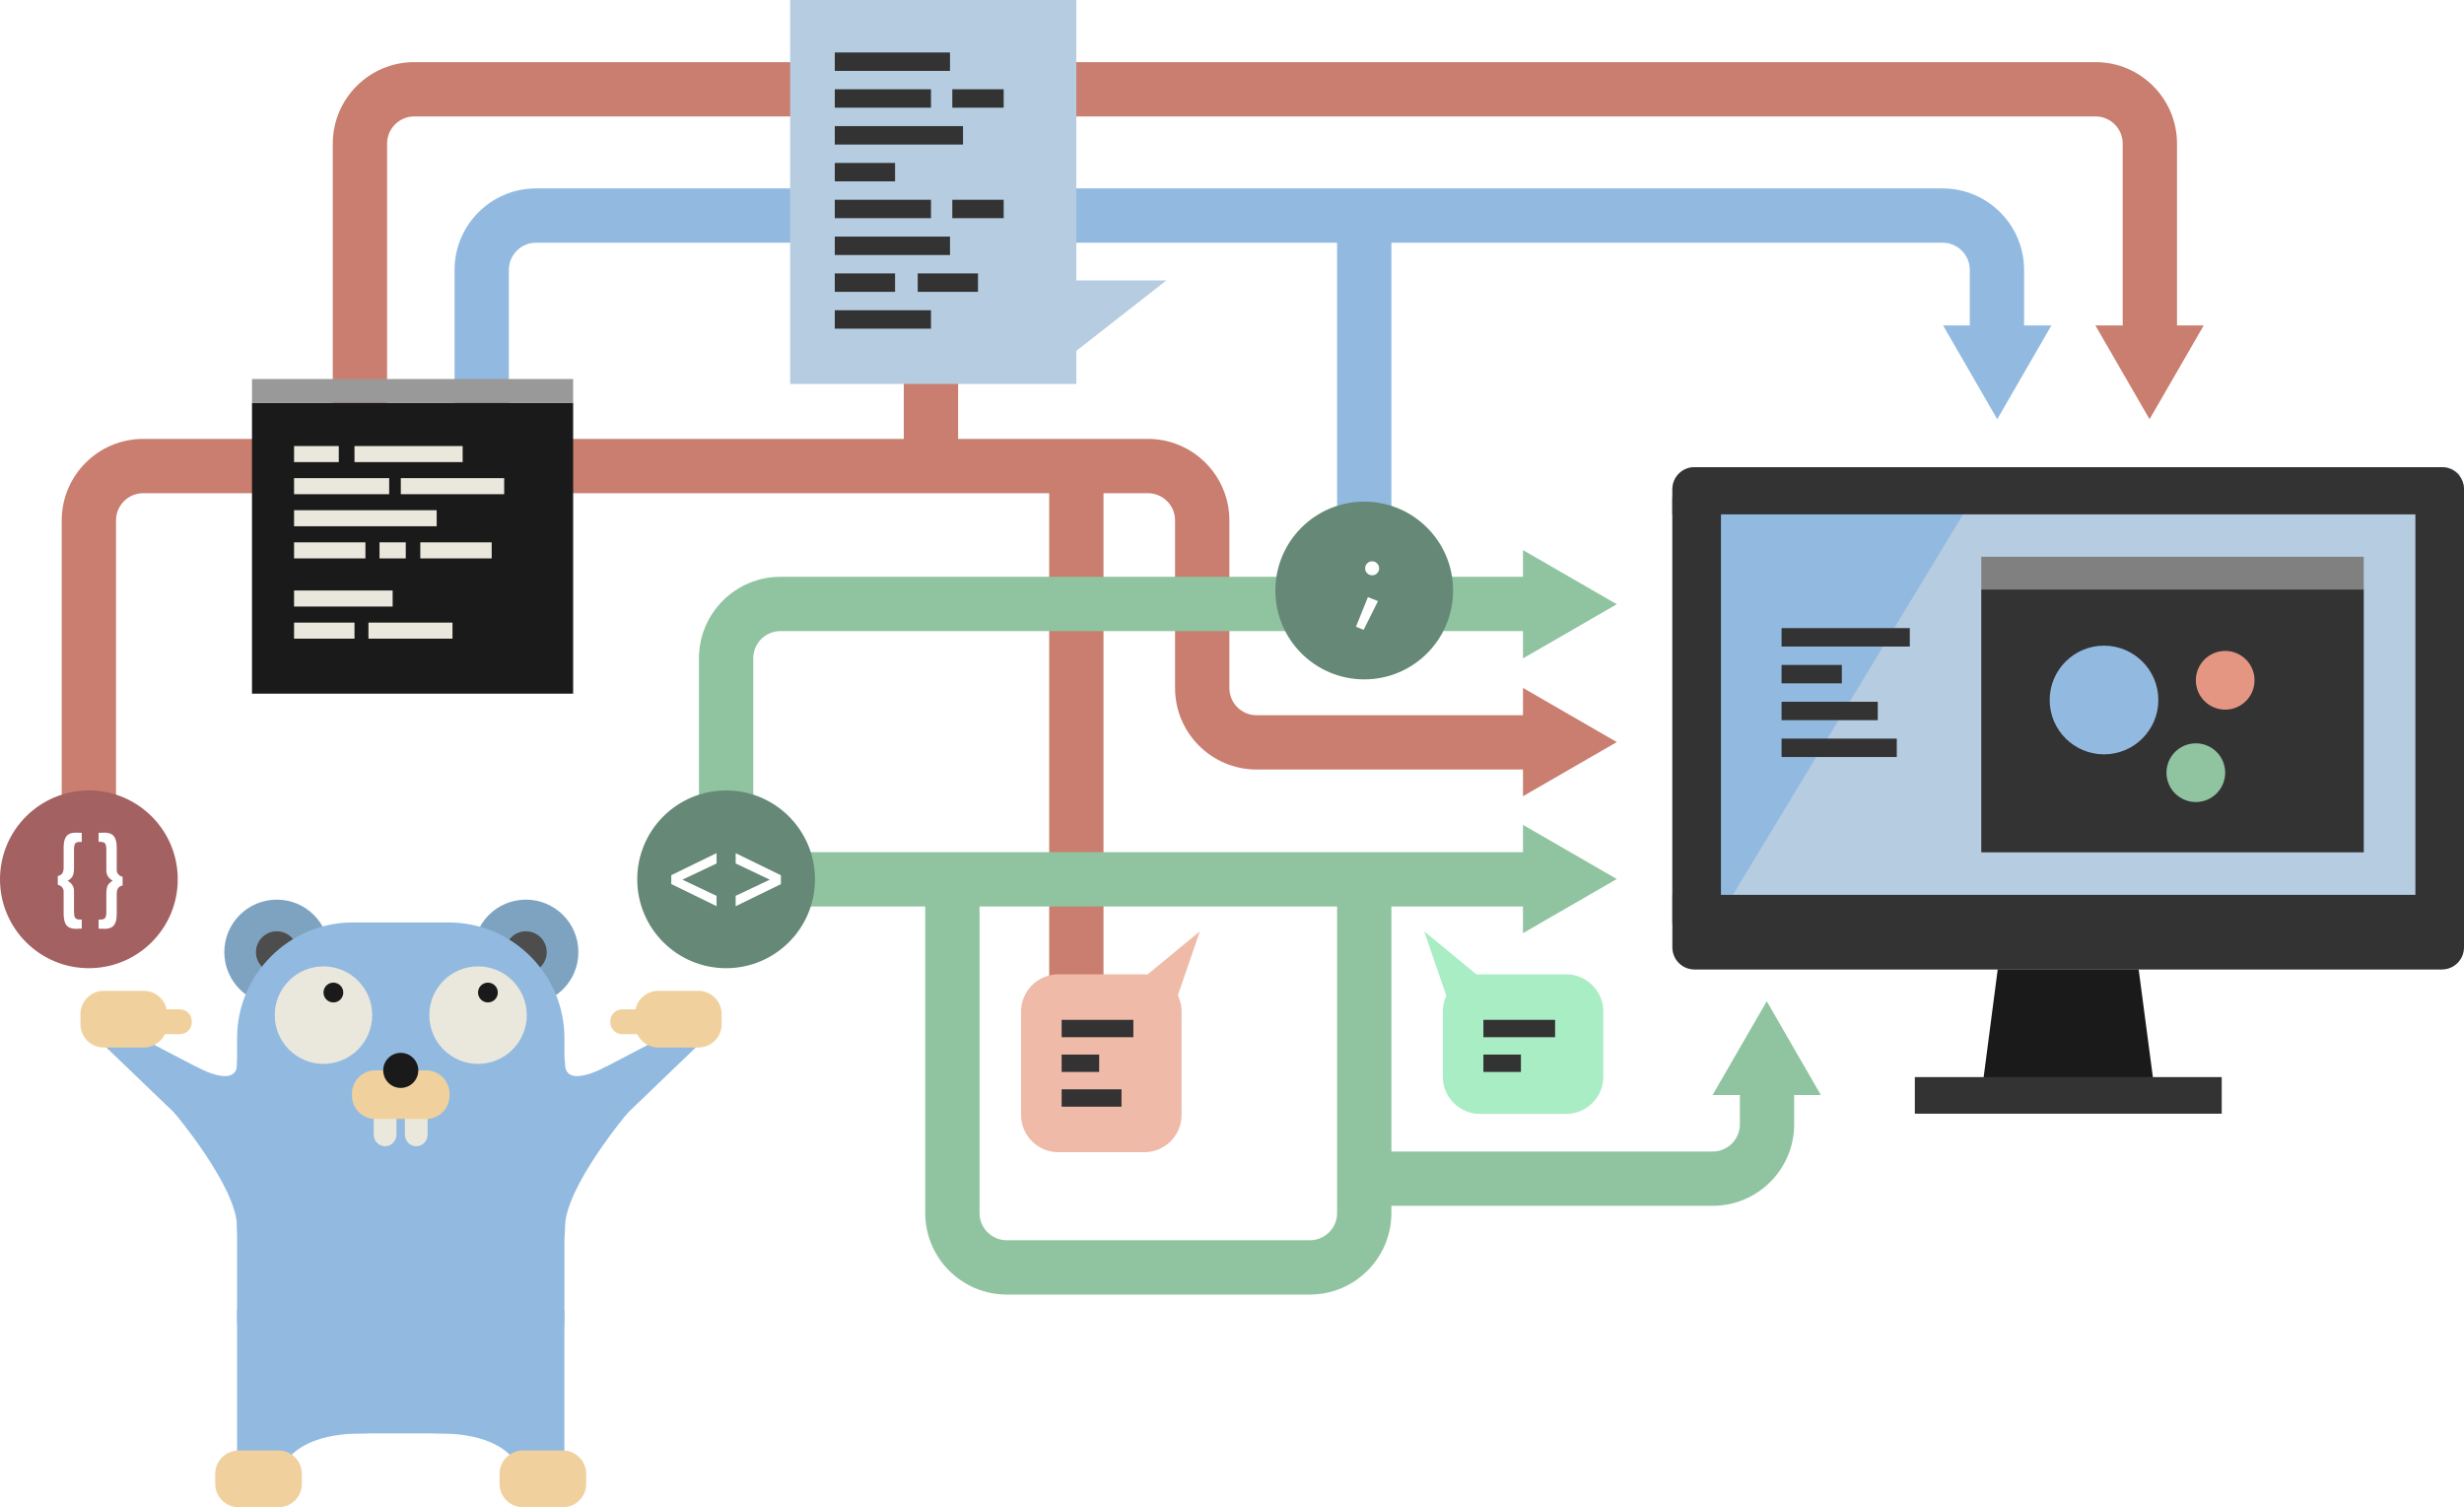 <?xml version="1.0" encoding="utf-8"?>
<!-- Generator: Adobe Illustrator 15.1.0, SVG Export Plug-In . SVG Version: 6.00 Build 0)  -->
<!DOCTYPE svg PUBLIC "-//W3C//DTD SVG 1.1//EN" "http://www.w3.org/Graphics/SVG/1.1/DTD/svg11.dtd">
<svg version="1.1" id="Layer_1" xmlns:x="http://ns.adobe.com/Extensibility/1.0/" xmlns:i="http://ns.adobe.com/AdobeIllustrator/10.0/" xmlns:graph="http://ns.adobe.com/Graphs/1.0/"
	 xmlns="http://www.w3.org/2000/svg" xmlns:xlink="http://www.w3.org/1999/xlink" x="0px" y="0px" width="453.698px"
	 height="277.52px" viewBox="0 0 453.698 277.52" enable-background="new 0 0 453.698 277.52" xml:space="preserve">
<switch>
	<g i:extraneous="self">
		<g>
			<g>
				<g>
					<path fill="#C97E6F" d="M71.274,75.688h-10V26.439c0-8.271,6.729-15,15-15h309.581c8.271,0,15,6.729,15,15v36.4h-10v-36.4c0-2.757-2.243-5-5-5H76.274c-2.757,0-5,2.243-5,5V75.688z"/>
				</g>
				<g>
					<g>
						<polygon fill="#C97E6F" points="405.771,59.922 395.8,77.192 385.827,59.922"/>
					</g>
				</g>
			</g>
			<g>
				<rect x="193.188" y="85.813" fill="#C97E6F" width="10" height="96.505"/>
			</g>
			<g>
				<rect x="166.421" y="69.342" fill="#C97E6F" width="10" height="18.699"/>
			</g>
			<g>
				<g>
					<path fill="#92BAE0" d="M93.698,95.42h-10V49.692c0-8.271,6.729-15,15-15h259c8.271,0,15,6.729,15,15v13.147h-10V49.692c0-2.757-2.243-5-5-5h-259c-2.757,0-5,2.243-5,5V95.42z"/>
				</g>
				<g>
					<g>
						<polygon fill="#92BAE0" points="357.782,59.922 367.753,77.192 377.726,59.922"/>
					</g>
				</g>
			</g>
			<g>
				<rect x="246.198" y="39.692" fill="#92BAE0" width="10" height="71.992"/>
			</g>
			<g>
				<g>
					<polygon fill="#1A1A1A" points="393.79,178.477 396.854,201.694 364.811,201.694 367.843,178.477 					"/>
				</g>
				<g>
					<path fill="#333333" d="M453.698,164.695v9.74c0,2.257-1.818,4.075-4.077,4.075h-137.61c-2.257,0-4.078-1.818-4.078-4.075
						v-9.74H453.698z"/>
				</g>
				<g>
					<path fill="#92BAE0" d="M453.698,90.094v74.601H307.933V90.094c0-2.258,1.821-4.076,4.078-4.076h137.61
						C451.88,86.051,453.698,87.871,453.698,90.094z"/>
				</g>
				<g>
					<rect x="352.579" y="198.323" fill="#333333" width="56.508" height="6.74"/>
				</g>
				<g>
					<path fill="#B6CCE0" d="M366.696,86.051l-47.578,78.644h133.807V87.398c-0.742-0.841-1.818-1.381-3.032-1.381h-83.196V86.051z"
						/>
				</g>
				<g>
					<path fill="#333333" d="M307.933,94.71v-4.617c0-2.258,1.819-4.076,4.078-4.076h137.61c2.259,0,4.077,1.818,4.077,4.076v4.617
						H307.933z"/>
				</g>
				<g>
					<rect x="307.933" y="91.537" fill="#333333" width="8.949" height="78.491"/>
				</g>
				<g>
					<rect x="444.749" y="92.938" fill="#333333" width="8.949" height="77.09"/>
				</g>
				<g>
					<g>
						<g>
							<rect x="364.811" y="108.536" fill="#333333" width="70.431" height="48.404"/>
						</g>
						<g>
							<rect x="364.811" y="102.511" fill="#808080" width="70.431" height="6.026"/>
						</g>
					</g>
					<g>
						<circle fill="#92BAE0" cx="387.413" cy="128.89" r="10.004"/>
					</g>
					<g>
						<circle fill="#90C4A0" cx="404.321" cy="142.273" r="5.404"/>
					</g>
					<g>
						<circle fill="#E59683" cx="409.726" cy="125.26" r="5.404"/>
					</g>
				</g>
				<g>
					<g>
						<rect x="328.043" y="115.653" fill="#333333" width="23.609" height="3.391"/>
					</g>
					<g>
						<rect x="328.043" y="122.435" fill="#333333" width="11.099" height="3.39"/>
					</g>
					<g>
						<rect x="328.043" y="135.996" fill="#333333" width="21.214" height="3.39"/>
					</g>
					<g>
						<rect x="328.043" y="129.215" fill="#333333" width="17.711" height="3.389"/>
					</g>
				</g>
			</g>
			<g>
				<g>
					<path fill="#C97E6F" d="M21.365,161.907h-10V95.813c0-8.271,6.729-15,15-15h185c8.271,0,15,6.729,15,15v30.878
						c0,2.757,2.243,5,5,5h51.982v10h-51.982c-8.271,0-15-6.729-15-15V95.813c0-2.757-2.243-5-5-5h-185c-2.757,0-5,2.243-5,5
						V161.907z"/>
				</g>
				<g>
					<g>
						<polygon fill="#C97E6F" points="280.429,146.608 297.698,136.638 280.429,126.665 						"/>
					</g>
				</g>
			</g>
			<g>
				<g>
					<path fill="#90C4A0" d="M138.699,161.907h-10v-40.704c0-8.271,6.729-15,15-15h139.648v10H143.699c-2.757,0-5,2.243-5,5V161.907
						z"/>
				</g>
				<g>
					<g>
						<polygon fill="#90C4A0" points="280.429,101.287 297.698,111.258 280.429,121.23 						"/>
					</g>
				</g>
			</g>
			<g>
				<g>
					<rect x="133.699" y="156.907" fill="#90C4A0" width="149.648" height="10"/>
				</g>
				<g>
					<g>
						<polygon fill="#90C4A0" points="280.429,171.823 297.698,161.851 280.429,151.878 						"/>
					</g>
				</g>
			</g>
			<g>
				<circle fill="#668977" cx="133.699" cy="161.907" r="16.365"/>
			</g>
			<g>
				<circle fill="#668977" cx="251.198" cy="108.728" r="16.365"/>
			</g>
			<g>
				<circle fill="#A36161" cx="16.365" cy="161.907" r="16.365"/>
			</g>
			<g>
				<g>
					<rect x="46.4" y="74.16" fill="#1A1A1A" width="59.133" height="53.564"/>
				</g>
				<g>
					<g>
						<rect x="54.145" y="88.041" fill="#EAE8DC" width="17.515" height="2.957"/>
					</g>
					<g>
						<rect x="73.8" y="88.041" fill="#EAE8DC" width="19.034" height="2.957"/>
					</g>
					<g>
						<rect x="65.274" y="82.13" fill="#EAE8DC" width="19.916" height="2.955"/>
					</g>
					<g>
						<rect x="54.145" y="82.13" fill="#EAE8DC" width="8.234" height="2.955"/>
					</g>
					<g>
						<rect x="69.883" y="99.862" fill="#EAE8DC" width="4.831" height="2.956"/>
					</g>
					<g>
						<rect x="54.145" y="93.943" fill="#EAE8DC" width="26.261" height="2.955"/>
					</g>
					<g>
						<rect x="54.145" y="99.863" fill="#EAE8DC" width="13.14" height="2.954"/>
					</g>
					<g>
						<rect x="77.392" y="99.863" fill="#EAE8DC" width="13.14" height="2.954"/>
					</g>
					<g>
						<rect x="54.145" y="108.728" fill="#EAE8DC" width="18.153" height="2.956"/>
					</g>
					<g>
						<rect x="54.145" y="114.639" fill="#EAE8DC" width="11.129" height="2.955"/>
					</g>
					<g>
						<rect x="67.843" y="114.639" fill="#EAE8DC" width="15.474" height="2.955"/>
					</g>
				</g>
				<g>
					<rect x="46.4" y="69.787" fill="#999999" width="59.133" height="4.373"/>
				</g>
			</g>
			<g>
				<path fill="#90C4A0" d="M241.198,238.362h-55.833c-8.271,0-15-6.729-15-15v-61.455h10v61.455c0,2.757,2.243,5,5,5h55.833
					c2.757,0,5-2.243,5-5v-61.455h10v61.455C256.198,231.633,249.47,238.362,241.198,238.362z"/>
			</g>
			<g>
				<g>
					<rect x="145.489" y="-0.021" fill="#B6CCE0" width="52.699" height="70.718"/>
				</g>
				<g>
					<polygon fill="#B6CCE0" points="214.764,51.636 195.615,51.636 195.615,66.614 					"/>
				</g>
				<g>
					<g>
						<rect x="153.71" y="23.222" fill="#333333" width="23.609" height="3.391"/>
					</g>
					<g>
						<rect x="153.71" y="30.002" fill="#333333" width="11.099" height="3.391"/>
					</g>
					<g>
						<rect x="153.71" y="50.345" fill="#333333" width="11.099" height="3.391"/>
					</g>
					<g>
						<rect x="168.98" y="50.345" fill="#333333" width="11.099" height="3.391"/>
					</g>
					<g>
						<rect x="175.35" y="36.783" fill="#333333" width="9.458" height="3.391"/>
					</g>
					<g>
						<rect x="153.71" y="43.564" fill="#333333" width="21.213" height="3.389"/>
					</g>
					<g>
						<rect x="153.71" y="9.662" fill="#333333" width="21.213" height="3.39"/>
					</g>
					<g>
						<rect x="153.71" y="36.783" fill="#333333" width="17.711" height="3.389"/>
					</g>
					<g>
						<rect x="175.35" y="16.439" fill="#333333" width="9.458" height="3.391"/>
					</g>
					<g>
						<rect x="153.71" y="16.44" fill="#333333" width="17.711" height="3.389"/>
					</g>
					<g>
						<rect x="153.71" y="57.125" fill="#333333" width="17.711" height="3.39"/>
					</g>
				</g>
			</g>
			<g>
				<g>
					<g>
						<path fill="#EFBBA8" d="M217.569,186.252c0-3.771-3.086-6.857-6.857-6.857h-15.847c-3.771,0-6.857,3.086-6.857,6.857v19.046
							c0,3.771,3.086,6.856,6.857,6.856h15.847c3.771,0,6.857-3.085,6.857-6.856V186.252z"/>
					</g>
					<g>
						<polygon fill="#EFBBA8" points="208.579,181.668 220.934,171.475 215.436,187.467 						"/>
					</g>
				</g>
				<g>
					<g>
						<rect x="195.482" y="194.178" fill="#333333" width="6.908" height="3.197"/>
					</g>
					<g>
						<rect x="195.482" y="187.781" fill="#333333" width="13.204" height="3.198"/>
					</g>
					<g>
						<rect x="195.482" y="200.573" fill="#333333" width="11.024" height="3.197"/>
					</g>
				</g>
			</g>
			<g>
				<g>
					<g>
						<path fill="#A9EDC4" d="M295.225,186.252c0-3.771-3.086-6.857-6.856-6.857h-15.848c-3.771,0-6.856,3.086-6.856,6.857v12
							c0,3.771,3.086,6.855,6.856,6.855h15.848c3.771,0,6.856-3.084,6.856-6.855V186.252z"/>
					</g>
					<g>
						<polygon fill="#A9EDC4" points="274.589,181.668 262.233,171.475 267.731,187.467 						"/>
					</g>
				</g>
				<g>
					<g>
						<rect x="273.138" y="194.178" fill="#333333" width="6.908" height="3.197"/>
					</g>
					<g>
						<rect x="273.138" y="187.781" fill="#333333" width="13.203" height="3.198"/>
					</g>
				</g>
			</g>
			<g>
				<path fill="#FFFFFF" d="M15.054,155.014h-0.232c-0.498,0-0.822,0.098-0.971,0.291s-0.224,0.598-0.224,1.212v3.337
					c0,0.586-0.08,1.065-0.241,1.436c-0.161,0.321-0.468,0.617-0.921,0.889c0.775,0.465,1.162,1.079,1.162,1.843v3.761
					c0,0.631,0.075,1.045,0.224,1.244c0.155,0.199,0.479,0.299,0.971,0.299l0.232-0.008v1.677h-0.473l-0.589,0.033
					c-0.811,0-1.393-0.219-1.746-0.655c-0.353-0.438-0.529-1.157-0.529-2.158v-4.084c0-0.288-0.097-0.544-0.291-0.769
					c-0.194-0.224-0.457-0.374-0.789-0.452v-1.602c0.387-0.089,0.664-0.255,0.83-0.498c0.166-0.244,0.249-0.606,0.249-1.088v-3.702
					c0-0.946,0.175-1.634,0.525-2.062c0.35-0.429,0.914-0.644,1.691-0.644l0.639,0.017l0.481,0.017V155.014z"/>
				<path fill="#FFFFFF" d="M18.157,169.317l0.232,0.008c0.493,0,0.813-0.096,0.963-0.29c0.155-0.188,0.232-0.595,0.232-1.22v-3.32
					c0-0.593,0.08-1.074,0.241-1.445c0.161-0.32,0.468-0.617,0.921-0.888c-0.775-0.465-1.162-1.076-1.162-1.835v-3.776
					c0-0.642-0.078-1.058-0.232-1.245c-0.161-0.199-0.481-0.299-0.963-0.299l-0.232,0.008v-1.676h0.473l0.581-0.033
					c0.811,0,1.393,0.219,1.746,0.655c0.358,0.442,0.537,1.162,0.537,2.158v4.101c0,0.287,0.097,0.544,0.291,0.768
					c0.194,0.225,0.457,0.375,0.789,0.453v1.594c-0.387,0.094-0.664,0.262-0.83,0.506s-0.249,0.604-0.249,1.079v3.702
					c0,0.946-0.175,1.634-0.525,2.062c-0.35,0.43-0.914,0.644-1.691,0.644l-0.639-0.024h-0.481V169.317z"/>
			</g>
			<g>
				<path fill="#FFFFFF" d="M131.939,157.085v1.909l-6.292,2.98l6.292,2.979v1.893l-8.334-4.067v-1.635L131.939,157.085z"/>
				<path fill="#FFFFFF" d="M135.458,166.856v-1.91l6.284-2.971l-6.284-2.988v-1.893l8.326,4.066v1.636L135.458,166.856z"/>
			</g>
			<g>
				<path fill="#FFFFFF" d="M251.874,109.957l1.855,0.724l-2.645,5.297l-1.41-0.584L251.874,109.957z M251.364,104.632
					c0-0.346,0.126-0.646,0.38-0.9c0.253-0.253,0.557-0.38,0.909-0.38s0.655,0.127,0.909,0.38c0.253,0.254,0.38,0.557,0.38,0.909
					c0,0.359-0.127,0.665-0.38,0.918c-0.247,0.248-0.551,0.371-0.909,0.371c-0.359,0-0.665-0.126-0.918-0.38
					C251.487,105.303,251.364,104.997,251.364,104.632z"/>
			</g>
			<g>
				<g>
					<path fill="#90C4A0" d="M315.364,222.026h-64.166v-10h64.166c2.757,0,5-2.243,5-5v-8.315h10v8.315
						C330.364,215.297,323.636,222.026,315.364,222.026z"/>
				</g>
				<g>
					<g>
						<polygon fill="#90C4A0" points="335.28,201.628 325.31,184.358 315.337,201.628 						"/>
					</g>
				</g>
			</g>
			<g>
				<g>
					<g>
						<circle fill="#7EA3C1" cx="96.836" cy="175.315" r="9.666"/>
					</g>
					<g>
						<circle fill="#4D4D4D" cx="96.836" cy="175.315" r="3.838"/>
					</g>
				</g>
				<g>
					<g>
						<circle fill="#7EA3C1" cx="50.968" cy="175.315" r="9.666"/>
					</g>
					<g>
						<circle fill="#4D4D4D" cx="50.967" cy="175.315" r="3.838"/>
					</g>
				</g>
				<g>
					<path fill="#92BAE0" d="M82.655,169.851H64.928c-11.701,0-21.275,9.573-21.275,21.274v10.295v30.939v10.297
						c0,11.699,9.573,21.273,21.272,21.273h17.727c11.701,0,21.275-9.574,21.275-21.273V232.36V201.42v-10.295
						C103.927,179.424,94.354,169.851,82.655,169.851z"/>
				</g>
				<g>
					<g>
						<g>
							<circle fill="#EAE8DC" cx="59.562" cy="186.914" r="8.974"/>
						</g>
						<g>
							<circle fill="#1A1A1A" cx="61.386" cy="182.753" r="1.823"/>
						</g>
					</g>
					<g>
						<g>
							<circle fill="#EAE8DC" cx="88.02" cy="186.914" r="8.975"/>
						</g>
						<g>
							<circle fill="#1A1A1A" cx="89.841" cy="182.753" r="1.823"/>
						</g>
					</g>
				</g>
				<g>
					<g>
						<path fill="#EAE8DC" d="M68.811,208.918c0,1.176,0.941,2.139,2.093,2.139c1.15,0,2.092-0.963,2.092-2.139v-2.951
							c0-1.176-0.941-2.139-2.092-2.139c-1.152,0-2.093,0.963-2.093,2.139V208.918z"/>
					</g>
					<g>
						<path fill="#EAE8DC" d="M74.552,208.918c0,1.176,0.94,2.139,2.093,2.139c1.15,0,2.09-0.963,2.09-2.139v-2.951
							c0-1.176-0.939-2.139-2.09-2.139c-1.153,0-2.093,0.963-2.093,2.139V208.918z"/>
					</g>
					<g>
						<path fill="#F0D19E" d="M64.814,201.758c0,2.35,1.926,4.275,4.277,4.275h9.398c2.353,0,4.276-1.926,4.276-4.275v-0.395
							c0-2.351-1.923-4.275-4.276-4.275h-9.398c-2.351,0-4.277,1.925-4.277,4.275V201.758z"/>
					</g>
					<g>
						<circle fill="#1A1A1A" cx="73.791" cy="197.088" r="3.229"/>
					</g>
				</g>
				<g>
					<g>
						<polygon fill="#92BAE0" points="26.49,191.387 18.032,191.387 47.129,219.338 47.129,202.17 						"/>
					</g>
					<g>
						<path fill="#F0D19E" d="M14.814,188.604c0,2.352,1.926,4.275,4.277,4.275h7.398c2.353,0,4.276-1.924,4.276-4.275v-1.887
							c0-2.351-1.923-4.275-4.276-4.275h-7.398c-2.351,0-4.277,1.925-4.277,4.275V188.604z"/>
					</g>
					<g>
						<path fill="#F0D19E" d="M24.234,188.235c0,1.2,0.982,2.183,2.183,2.183h6.719c1.201,0,2.182-0.982,2.182-2.183v-0.201
							c0-1.199-0.981-2.182-2.182-2.182h-6.719c-1.2,0-2.183,0.982-2.183,2.182V188.235z"/>
					</g>
					<g>
						<path fill="#92BAE0" d="M36.016,196.364c0,0,7.637,4.288,7.637-0.475c0-4.764,5.595,2.115,3.477,6.678s-13.493-3.5-13.056-4.5
							S36.016,196.364,36.016,196.364z"/>
					</g>
					<g>
						<path fill="#92BAE0" d="M32.109,204.91c0,0,11.543,13.657,11.543,21.032s5.858,6.375,6.296-3.25S28.957,196.065,32.109,204.91
							z"/>
					</g>
				</g>
				<g>
					<g>
						<polygon fill="#92BAE0" points="121.204,191.387 129.662,191.387 100.565,219.338 100.565,202.17 						"/>
					</g>
					<g>
						<path fill="#F0D19E" d="M132.879,188.604c0,2.352-1.926,4.275-4.277,4.275h-7.398c-2.353,0-4.276-1.924-4.276-4.275v-1.887
							c0-2.351,1.923-4.275,4.276-4.275h7.398c2.351,0,4.277,1.925,4.277,4.275V188.604z"/>
					</g>
					<g>
						<path fill="#F0D19E" d="M123.459,188.235c0,1.2-0.982,2.183-2.183,2.183h-6.719c-1.201,0-2.182-0.982-2.182-2.183v-0.201
							c0-1.199,0.981-2.182,2.182-2.182h6.719c1.2,0,2.183,0.982,2.183,2.182V188.235z"/>
					</g>
					<g>
						<path fill="#92BAE0" d="M111.678,196.364c0,0-7.637,4.288-7.637-0.475c0-4.764-5.595,2.115-3.477,6.678s13.493-3.5,13.056-4.5
							S111.678,196.364,111.678,196.364z"/>
					</g>
					<g>
						<path fill="#92BAE0" d="M115.585,204.91c0,0-11.543,13.657-11.543,21.032s-5.858,6.375-6.296-3.25
							S118.737,196.065,115.585,204.91z"/>
					</g>
				</g>
				<g>
					<g>
						<path fill="#92BAE0" d="M43.652,241.192v29.333l7.976,0.83c0,0,1.07-7.426,15.237-7.426S43.652,241.192,43.652,241.192z"/>
					</g>
					<g>
						<path fill="#F0D19E" d="M39.632,273.244c0,2.35,1.926,4.275,4.277,4.275h7.398c2.353,0,4.276-1.926,4.276-4.275v-1.889
							c0-2.35-1.923-4.275-4.276-4.275h-7.398c-2.351,0-4.277,1.926-4.277,4.275V273.244z"/>
					</g>
				</g>
				<g>
					<g>
						<path fill="#92BAE0" d="M103.918,241.192v29.333l-7.976,0.83c0,0-1.07-7.426-15.237-7.426S103.918,241.192,103.918,241.192z"
							/>
					</g>
					<g>
						<path fill="#F0D19E" d="M107.938,273.244c0,2.35-1.926,4.275-4.277,4.275h-7.398c-2.353,0-4.276-1.926-4.276-4.275v-1.889
							c0-2.35,1.923-4.275,4.276-4.275h7.398c2.351,0,4.277,1.926,4.277,4.275V273.244z"/>
					</g>
				</g>
			</g>
		</g>
	</g>
</switch>
</svg>
